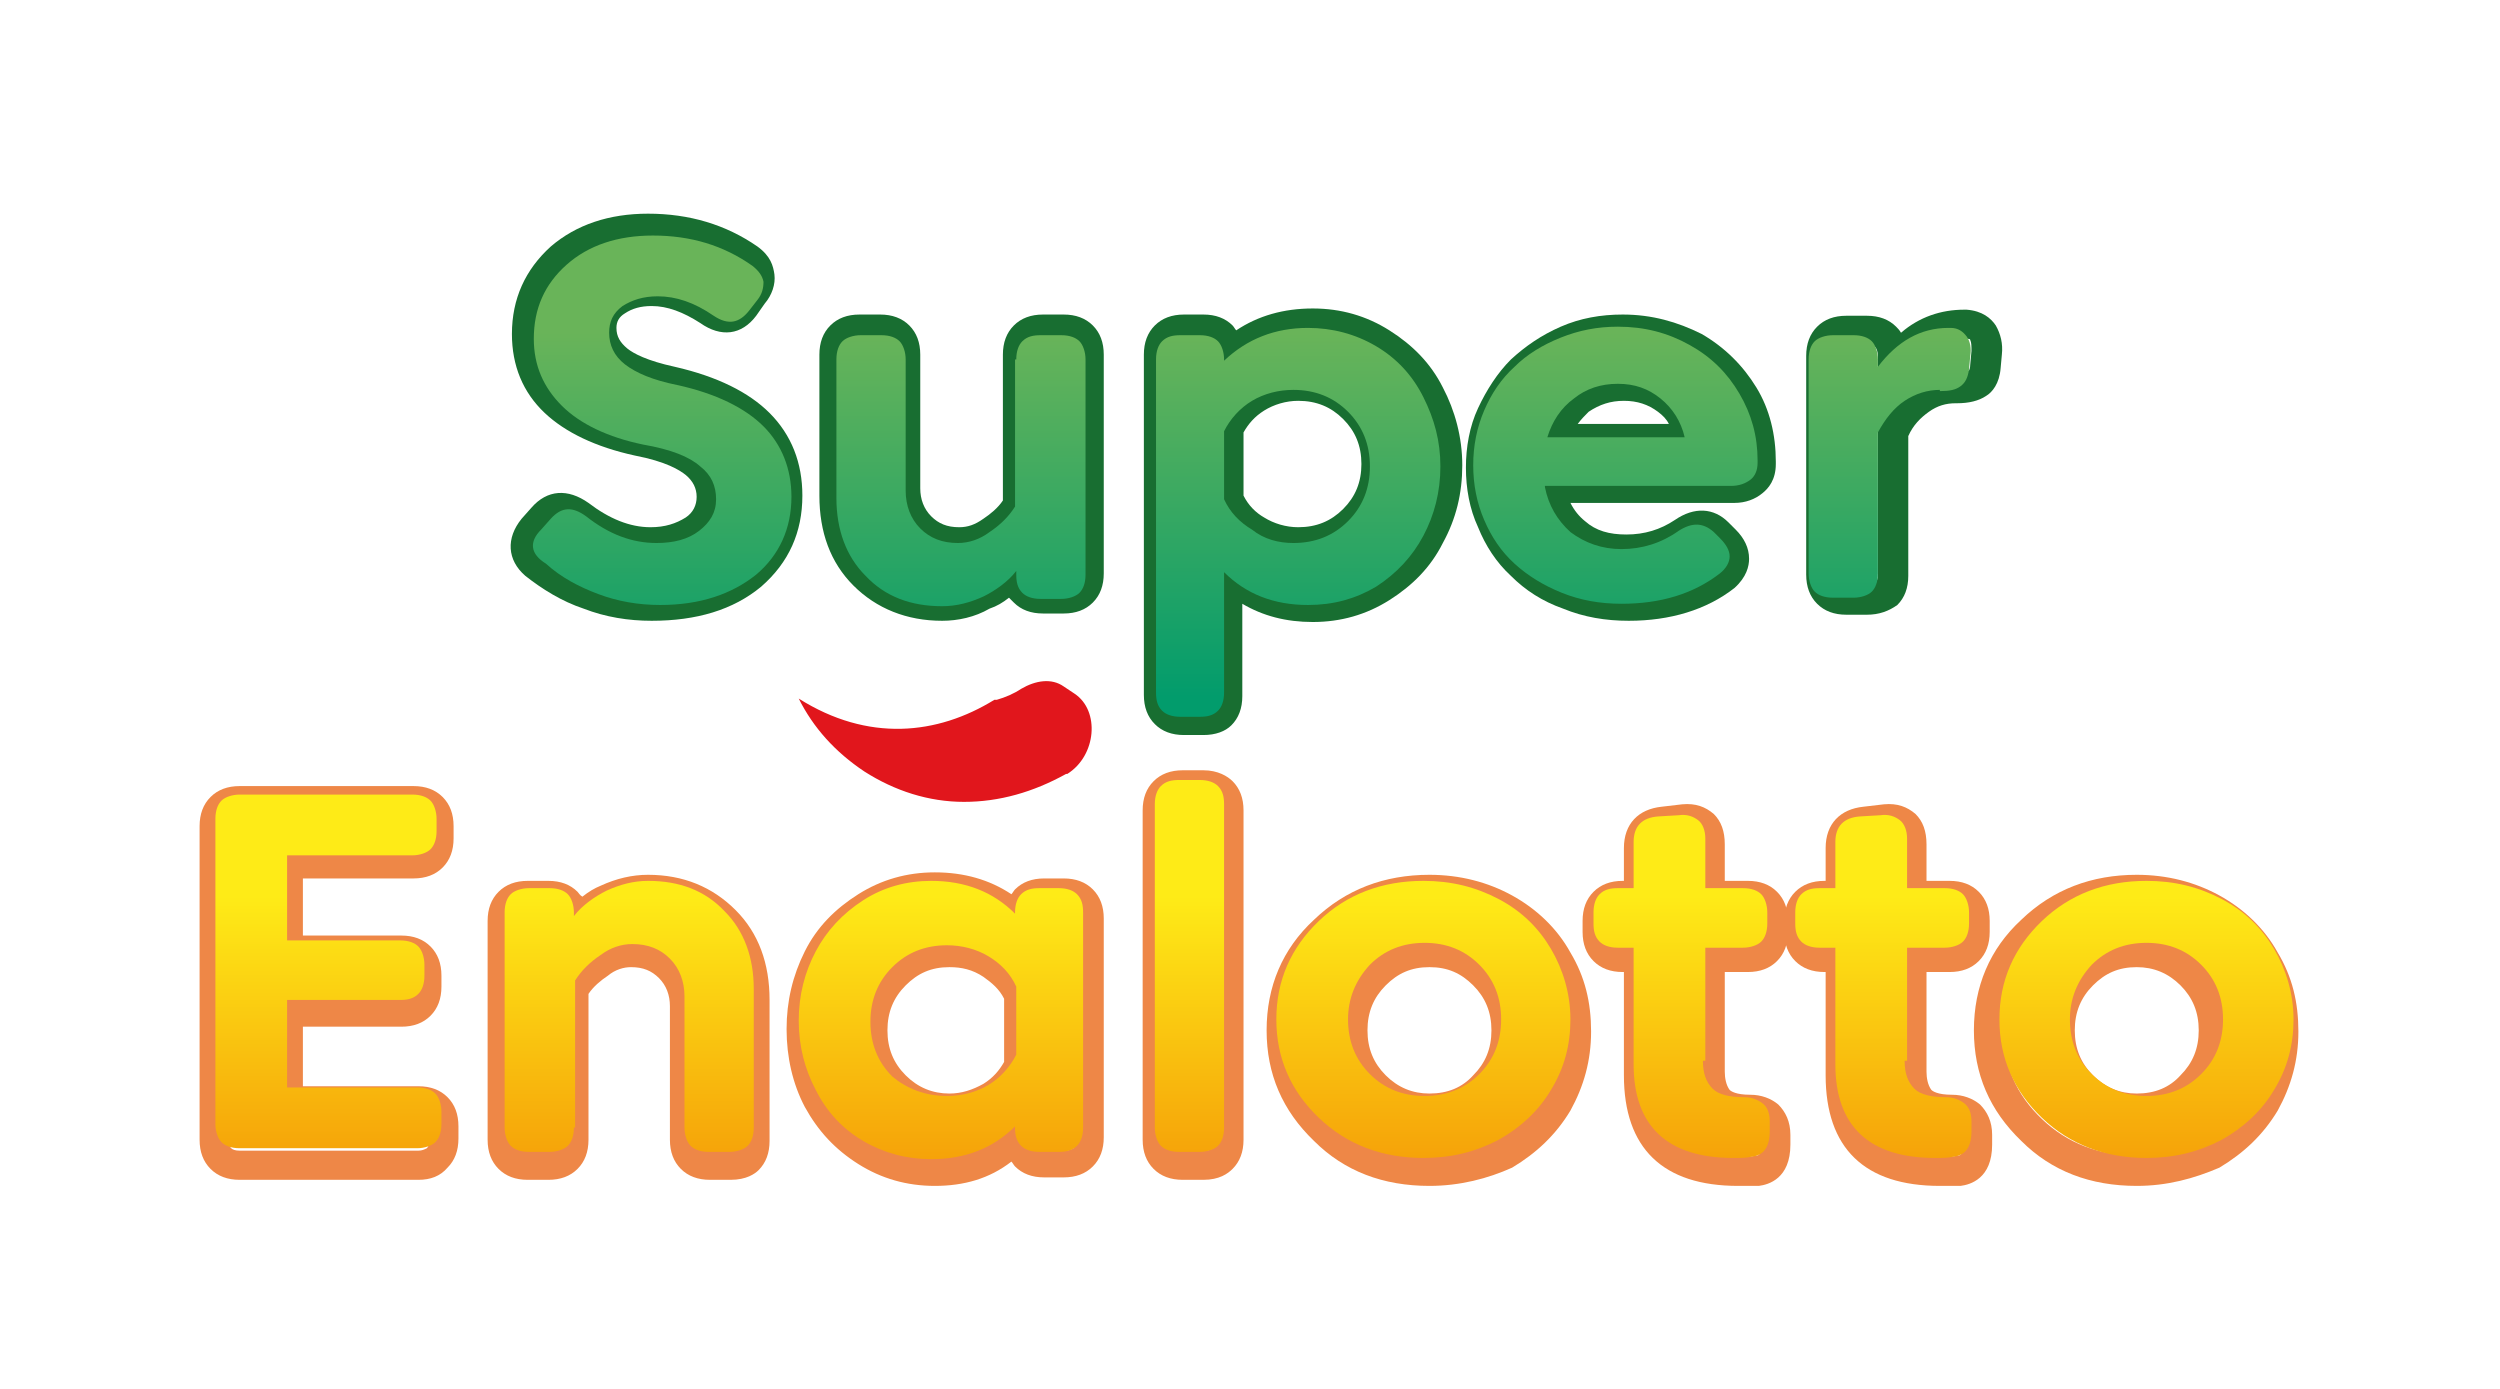 <?xml version="1.0" encoding="UTF-8"?>
<svg width="234px" height="130px" viewBox="0 0 234 130" version="1.1" xmlns="http://www.w3.org/2000/svg" xmlns:xlink="http://www.w3.org/1999/xlink">
    <title>super_enalotto</title>
    <defs>
        <linearGradient x1="49.388%" y1="124.999%" x2="49.388%" y2="26.224%" id="linearGradient-1">
            <stop stop-color="#029C6C" offset="0%"></stop>
            <stop stop-color="#69B459" offset="100%"></stop>
        </linearGradient>
        <linearGradient x1="50.196%" y1="133.631%" x2="50.196%" y2="-1.022%" id="linearGradient-2">
            <stop stop-color="#029C6C" offset="0%"></stop>
            <stop stop-color="#69B459" offset="100%"></stop>
        </linearGradient>
        <linearGradient x1="49.844%" y1="94.999%" x2="49.844%" y2="1.163%" id="linearGradient-3">
            <stop stop-color="#029C6C" offset="0%"></stop>
            <stop stop-color="#69B459" offset="100%"></stop>
        </linearGradient>
        <linearGradient x1="49.996%" y1="133.771%" x2="49.996%" y2="2.071%" id="linearGradient-4">
            <stop stop-color="#029C6C" offset="0%"></stop>
            <stop stop-color="#69B459" offset="100%"></stop>
        </linearGradient>
        <linearGradient x1="49.805%" y1="136.936%" x2="49.805%" y2="1.677%" id="linearGradient-5">
            <stop stop-color="#029C6C" offset="0%"></stop>
            <stop stop-color="#69B459" offset="100%"></stop>
        </linearGradient>
        <linearGradient x1="50.21%" y1="108.793%" x2="50.21%" y2="28.874%" id="linearGradient-6">
            <stop stop-color="#F59D08" offset="0%"></stop>
            <stop stop-color="#FEEB17" offset="100%"></stop>
        </linearGradient>
        <linearGradient x1="49.713%" y1="110.129%" x2="49.713%" y2="5.84%" id="linearGradient-7">
            <stop stop-color="#F59D08" offset="0%"></stop>
            <stop stop-color="#FEEB17" offset="100%"></stop>
        </linearGradient>
        <linearGradient x1="50.479%" y1="107.243%" x2="50.479%" y2="5.687%" id="linearGradient-8">
            <stop stop-color="#F59D08" offset="0%"></stop>
            <stop stop-color="#FEEB17" offset="100%"></stop>
        </linearGradient>
        <linearGradient x1="50.309%" y1="107.381%" x2="50.309%" y2="31.38%" id="linearGradient-9">
            <stop stop-color="#F59D08" offset="0%"></stop>
            <stop stop-color="#FEEB17" offset="100%"></stop>
        </linearGradient>
        <linearGradient x1="50.257%" y1="107.714%" x2="50.257%" y2="5.712%" id="linearGradient-10">
            <stop stop-color="#F59D08" offset="0%"></stop>
            <stop stop-color="#FEEB17" offset="100%"></stop>
        </linearGradient>
        <linearGradient x1="48.91%" y1="106.231%" x2="48.91%" y2="23.837%" id="linearGradient-11">
            <stop stop-color="#F59D08" offset="0%"></stop>
            <stop stop-color="#FEEB17" offset="100%"></stop>
        </linearGradient>
        <linearGradient x1="48.692%" y1="106.231%" x2="48.692%" y2="23.837%" id="linearGradient-12">
            <stop stop-color="#F59D08" offset="0%"></stop>
            <stop stop-color="#FEEB17" offset="100%"></stop>
        </linearGradient>
        <linearGradient x1="50.06%" y1="107.714%" x2="50.06%" y2="5.712%" id="linearGradient-13">
            <stop stop-color="#F59D08" offset="0%"></stop>
            <stop stop-color="#FEEB17" offset="100%"></stop>
        </linearGradient>
    </defs>
    <g id="Bg" stroke="none" stroke-width="1" fill="none" fill-rule="evenodd">
        <g id="Logos" transform="translate(-1280, -56)">
            <g id="super_enalotto" transform="translate(1280, 56)">
                <rect id="Rectangle" x="0" y="0" width="234" height="130" rx="2"></rect>
                <g id="Group" transform="translate(18, 20)" fill-rule="nonzero">
                    <g transform="translate(29.575, 0)" fill="#186E31" id="Shape">
                        <path d="M13.422,38.106 C11.261,38.106 9.1,37.765 7.053,36.969 C5.005,36.286 3.185,35.149 1.593,33.898 C-0.114,32.419 -0.228,30.371 1.251,28.551 L1.251,28.551 L2.161,27.527 C3.64,25.821 5.574,25.707 7.508,27.073 C9.441,28.551 11.375,29.348 13.309,29.348 C14.674,29.348 15.697,29.006 16.608,28.438 C17.29,27.983 17.631,27.3 17.631,26.504 C17.631,25.707 17.29,25.025 16.608,24.456 C16.039,24.001 14.787,23.205 11.83,22.636 C8.19,21.84 5.346,20.475 3.413,18.655 C1.365,16.721 0.341,14.219 0.341,11.261 C0.341,7.963 1.593,5.232 3.981,3.071 C6.37,1.024 9.441,-1.29318778e-13 13.081,-1.29318778e-13 C16.949,-1.29318778e-13 20.361,1.024 23.319,3.071 C24.57,3.981 24.797,4.891 24.911,5.688 C25.025,6.598 24.684,7.621 24.001,8.418 L23.205,9.555 C21.84,11.375 19.906,11.602 17.973,10.238 C16.38,9.214 14.901,8.645 13.422,8.645 C12.399,8.645 11.602,8.873 10.92,9.328 C10.351,9.669 10.124,10.124 10.124,10.693 C10.124,11.489 10.465,12.057 11.148,12.626 C11.716,13.081 12.967,13.764 15.584,14.332 C19.565,15.242 22.523,16.721 24.456,18.655 C26.504,20.703 27.527,23.319 27.527,26.39 C27.527,29.802 26.276,32.646 23.66,34.921 C21.044,37.083 17.631,38.106 13.422,38.106 Z M3.413,30.371 C2.73,31.168 2.958,31.395 3.413,31.736 C4.664,32.874 6.256,33.67 7.963,34.352 C9.669,34.921 11.489,35.263 13.422,35.263 C16.949,35.263 19.679,34.466 21.613,32.76 C23.546,31.168 24.456,29.006 24.456,26.39 C24.456,24.001 23.774,22.181 22.295,20.589 C20.703,18.996 18.2,17.859 14.787,17.062 C12.171,16.494 10.351,15.697 9.214,14.787 C7.849,13.764 7.166,12.285 7.166,10.693 C7.166,9.214 7.849,7.963 9.1,7.053 C10.238,6.256 11.602,5.801 13.309,5.801 C15.356,5.801 17.404,6.484 19.451,7.849 C20.247,8.418 20.475,8.19 20.93,7.735 L21.84,6.598 C22.067,6.256 22.181,6.029 22.181,5.801 C22.181,5.688 22.067,5.46 21.726,5.232 C19.337,3.526 16.38,2.616 13.081,2.616 C10.124,2.616 7.735,3.413 5.801,5.005 C3.981,6.598 3.071,8.531 3.071,11.034 C3.071,13.195 3.754,15.015 5.346,16.494 C6.939,17.973 9.328,19.11 12.399,19.793 C15.242,20.361 17.176,21.157 18.427,22.181 C19.793,23.319 20.475,24.797 20.475,26.39 C20.475,28.096 19.679,29.575 18.314,30.599 C17.062,31.509 15.356,31.964 13.422,31.964 C10.92,31.964 8.304,30.94 5.915,29.12 C5.119,28.551 4.891,28.665 4.436,29.12 L3.413,30.371 Z"></path>
                        <path d="M40.609,38.106 C37.31,38.106 34.466,36.969 32.305,34.807 C30.144,32.646 29.12,29.802 29.12,26.39 L29.12,13.195 C29.12,12.057 29.461,11.148 30.144,10.465 C30.826,9.783 31.736,9.441 32.874,9.441 L34.807,9.441 C35.945,9.441 36.855,9.783 37.538,10.465 C38.22,11.148 38.561,12.057 38.561,13.195 L38.561,25.707 C38.561,26.731 38.903,27.641 39.585,28.324 C40.267,29.006 41.064,29.348 42.201,29.348 C42.998,29.348 43.68,29.12 44.476,28.551 C45.159,28.096 45.841,27.527 46.296,26.845 L46.296,13.195 C46.296,12.057 46.638,11.148 47.32,10.465 C48.002,9.783 48.913,9.441 50.05,9.441 L51.984,9.441 C53.121,9.441 54.031,9.783 54.714,10.465 C55.396,11.148 55.737,12.057 55.737,13.195 L55.737,33.67 C55.737,34.807 55.396,35.718 54.714,36.4 C54.031,37.083 53.121,37.424 51.984,37.424 L50.05,37.424 C48.913,37.424 48.002,37.083 47.32,36.4 C47.206,36.286 46.979,36.059 46.865,35.945 C46.296,36.4 45.727,36.741 45.045,36.969 C43.68,37.765 42.087,38.106 40.609,38.106 Z M32.874,12.285 C32.532,12.285 32.191,12.399 32.078,12.512 C31.964,12.626 31.85,12.967 31.85,13.309 L31.85,26.504 C31.85,29.234 32.646,31.281 34.239,32.987 C35.831,34.58 37.879,35.376 40.495,35.376 C41.633,35.376 42.77,35.149 43.794,34.58 C44.818,34.011 45.727,33.329 46.524,32.532 L49.026,29.575 L49.026,33.784 C49.026,34.125 49.14,34.466 49.254,34.58 C49.367,34.694 49.709,34.807 50.05,34.807 L51.984,34.807 C52.325,34.807 52.666,34.694 52.78,34.58 C52.894,34.466 53.008,34.125 53.008,33.784 L53.008,13.309 C53.008,12.967 52.894,12.626 52.78,12.512 C52.666,12.399 52.325,12.285 51.984,12.285 L50.05,12.285 C49.709,12.285 49.367,12.399 49.254,12.512 C49.14,12.626 49.026,12.967 49.026,13.309 L49.026,27.755 L48.799,28.096 C48.116,29.234 47.206,30.144 45.955,30.94 C44.704,31.736 43.453,32.191 42.087,32.191 C40.154,32.191 38.675,31.509 37.424,30.371 C36.286,29.12 35.718,27.641 35.718,25.821 L35.718,13.309 C35.718,12.967 35.604,12.626 35.49,12.512 C35.376,12.399 35.035,12.285 34.694,12.285 L32.874,12.285 L32.874,12.285 Z"></path>
                        <path d="M65.065,48.799 L63.245,48.799 C62.108,48.799 61.197,48.458 60.515,47.775 C59.833,47.093 59.491,46.182 59.491,45.045 L59.491,13.195 C59.491,12.057 59.833,11.148 60.515,10.465 C61.197,9.783 62.108,9.441 63.245,9.441 L65.065,9.441 C66.203,9.441 67.112,9.783 67.795,10.465 C67.909,10.579 68.022,10.806 68.136,10.92 C70.184,9.555 72.573,8.873 75.302,8.873 C77.919,8.873 80.308,9.555 82.469,10.92 C84.63,12.285 86.336,13.991 87.474,16.266 C88.611,18.427 89.294,20.93 89.294,23.546 C89.294,26.163 88.725,28.551 87.474,30.826 C86.336,33.101 84.63,34.807 82.469,36.172 C80.308,37.538 77.919,38.22 75.302,38.22 C72.8,38.22 70.639,37.651 68.705,36.514 L68.705,45.159 C68.705,46.296 68.364,47.206 67.681,47.889 C67.112,48.458 66.203,48.799 65.065,48.799 Z M63.131,12.285 C62.79,12.285 62.449,12.399 62.335,12.512 C62.221,12.626 62.108,12.967 62.108,13.309 L62.108,45.159 C62.108,45.5 62.221,45.841 62.335,45.955 C62.449,46.069 62.79,46.182 63.131,46.182 L64.951,46.182 C65.179,46.182 65.52,46.182 65.748,45.955 C65.861,45.841 65.975,45.5 65.975,45.159 L65.975,30.371 L68.364,32.646 C70.184,34.466 72.573,35.376 75.416,35.376 C77.578,35.376 79.397,34.807 81.104,33.784 C82.81,32.76 84.175,31.281 85.085,29.461 C85.995,27.641 86.564,25.707 86.564,23.546 C86.564,21.385 86.109,19.451 85.085,17.631 C84.175,15.811 82.81,14.446 81.104,13.309 C79.397,12.285 77.464,11.716 75.416,11.716 C72.573,11.716 70.297,12.626 68.364,14.446 L65.975,16.721 L65.975,13.195 C65.975,12.854 65.861,12.512 65.748,12.399 C65.52,12.171 65.179,12.171 64.951,12.171 L63.131,12.171 L63.131,12.285 Z M73.938,32.191 C72.231,32.191 70.639,31.736 69.274,30.826 C67.909,29.916 66.771,28.779 66.089,27.3 L65.975,26.959 L65.975,19.793 L66.089,19.451 C66.771,17.973 67.795,16.835 69.274,15.925 C70.639,15.015 72.231,14.674 73.938,14.674 C76.326,14.674 78.487,15.47 80.08,17.176 C81.786,18.883 82.582,20.93 82.582,23.319 C82.582,25.707 81.786,27.869 80.08,29.461 C78.487,31.395 76.44,32.191 73.938,32.191 Z M68.819,26.39 C69.274,27.3 69.956,27.983 70.752,28.438 C71.662,29.006 72.8,29.348 73.938,29.348 C75.644,29.348 77.009,28.779 78.146,27.641 C79.284,26.504 79.853,25.139 79.853,23.433 C79.853,21.726 79.284,20.361 78.146,19.224 C77.009,18.086 75.644,17.517 73.938,17.517 C72.8,17.517 71.662,17.859 70.752,18.427 C69.843,18.996 69.274,19.679 68.819,20.475 L68.819,26.39 Z"></path>
                        <path d="M104.877,38.106 C102.716,38.106 100.669,37.765 98.735,36.969 C96.801,36.286 95.209,35.263 93.844,33.898 C92.479,32.646 91.455,31.054 90.772,29.348 C89.976,27.641 89.635,25.707 89.635,23.774 C89.635,21.84 89.976,19.906 90.772,18.2 C91.569,16.494 92.593,14.901 93.844,13.65 C95.209,12.399 96.688,11.375 98.507,10.579 C100.328,9.783 102.261,9.441 104.309,9.441 C107.039,9.441 109.427,10.124 111.703,11.261 C113.864,12.512 115.57,14.219 116.821,16.266 C118.073,18.314 118.641,20.703 118.641,23.205 L118.641,23.433 C118.641,24.911 117.959,25.707 117.39,26.163 C116.707,26.731 115.797,27.073 114.774,27.073 L99.418,27.073 C99.759,27.755 100.214,28.324 100.782,28.779 C101.806,29.689 103.058,30.03 104.65,30.03 C106.356,30.03 107.835,29.575 109.2,28.665 C111.02,27.414 112.84,27.527 114.205,28.892 L114.888,29.575 C115.684,30.371 116.139,31.281 116.139,32.305 C116.139,32.987 115.911,34.011 114.774,35.035 C112.157,37.083 108.745,38.106 104.877,38.106 Z M104.536,12.285 C102.83,12.285 101.237,12.626 99.759,13.195 C98.28,13.764 97.029,14.674 95.891,15.697 C94.868,16.721 93.957,17.973 93.389,19.337 C92.82,20.703 92.479,22.295 92.479,23.887 C92.479,25.48 92.82,26.959 93.389,28.438 C93.957,29.802 94.868,31.054 95.891,32.078 C96.915,33.101 98.28,33.898 99.759,34.466 C101.351,35.035 103.058,35.376 104.877,35.376 C108.062,35.376 110.906,34.466 113.181,32.76 C113.409,32.646 113.522,32.419 113.522,32.305 C113.522,32.078 113.409,31.85 113.067,31.622 L112.385,30.94 C112.044,30.599 111.703,30.485 110.906,30.94 C109.086,32.191 107.039,32.874 104.764,32.874 C102.603,32.874 100.669,32.191 99.19,30.94 C97.597,29.689 96.688,27.983 96.346,25.935 L96.119,24.343 L115.001,24.343 C115.343,24.343 115.684,24.229 115.911,24.115 C115.911,24.115 116.139,24.001 116.139,23.546 L116.139,23.319 C116.139,21.271 115.684,19.451 114.66,17.745 C113.75,16.039 112.271,14.674 110.565,13.764 C108.745,12.74 106.698,12.285 104.536,12.285 Z M112.499,22.523 L96.005,22.523 L96.574,20.703 C97.142,18.883 98.052,17.404 99.531,16.38 C101.01,15.242 102.603,14.787 104.422,14.787 C106.356,14.787 107.949,15.356 109.314,16.494 C110.679,17.631 111.589,19.11 112.044,20.816 L112.499,22.523 Z M100.1,19.679 L108.631,19.679 C108.404,19.224 108.062,18.883 107.608,18.541 C106.698,17.859 105.674,17.517 104.422,17.517 C103.171,17.517 102.147,17.859 101.124,18.541 C100.782,18.883 100.441,19.224 100.1,19.679 Z"></path>
                        <path d="M127.172,37.538 L125.239,37.538 C124.101,37.538 123.191,37.196 122.509,36.514 C121.826,35.831 121.485,34.921 121.485,33.784 L121.485,13.309 C121.485,12.171 121.826,11.261 122.509,10.579 C123.191,9.896 124.101,9.555 125.239,9.555 L127.172,9.555 C128.31,9.555 129.22,9.896 129.903,10.579 C130.016,10.693 130.244,10.92 130.357,11.148 C132.064,9.669 134.111,8.986 136.273,8.986 L136.5,8.986 C137.979,9.1 138.775,9.783 139.23,10.465 C139.685,11.261 139.912,12.171 139.799,13.195 L139.685,14.446 C139.571,15.925 138.889,16.721 138.32,17.062 C137.637,17.517 136.727,17.745 135.59,17.745 L135.476,17.745 C134.566,17.745 133.77,17.973 132.974,18.541 C132.178,19.11 131.495,19.793 131.04,20.816 L131.04,33.898 C131.04,35.035 130.699,35.945 130.016,36.627 C129.22,37.196 128.31,37.538 127.172,37.538 Z M125.239,12.285 C124.897,12.285 124.556,12.399 124.442,12.512 C124.329,12.626 124.215,12.967 124.215,13.309 L124.215,33.784 C124.215,34.125 124.329,34.466 124.442,34.58 C124.556,34.694 124.897,34.807 125.239,34.807 L127.172,34.807 C127.4,34.807 127.741,34.807 127.969,34.58 C128.083,34.466 128.196,34.125 128.196,33.784 L128.196,20.02 L128.31,19.679 C129.106,18.2 130.13,17.062 131.268,16.152 C132.519,15.242 133.884,14.787 135.363,14.787 L135.59,14.787 C136.273,14.787 136.614,14.674 136.727,14.674 C136.727,14.674 136.841,14.446 136.841,14.105 L136.955,12.854 C136.955,12.399 136.955,12.057 136.841,11.83 C136.841,11.716 136.727,11.716 136.5,11.716 L136.273,11.716 C134.111,11.716 132.178,12.74 130.699,14.787 L128.196,18.2 L128.196,13.309 C128.196,12.967 128.083,12.626 127.969,12.512 C127.741,12.285 127.4,12.285 127.172,12.285 L125.239,12.285 Z"></path>
                    </g>
                    <g transform="translate(0, 51.188)" fill="#EE8747" id="Shape">
                        <path d="M21.157,39.244 L4.436,39.244 C3.299,39.244 2.389,38.903 1.706,38.22 C1.024,37.538 0.682,36.627 0.682,35.49 L0.682,6.143 C0.682,5.005 1.024,4.095 1.706,3.413 C2.389,2.73 3.299,2.389 4.436,2.389 L20.703,2.389 C21.84,2.389 22.75,2.73 23.433,3.413 C24.115,4.095 24.456,5.005 24.456,6.143 L24.456,7.28 C24.456,8.418 24.115,9.328 23.433,10.01 C22.75,10.693 21.84,11.034 20.703,11.034 L10.351,11.034 L10.351,16.38 L19.565,16.38 C20.703,16.38 21.613,16.721 22.295,17.404 C22.977,18.086 23.319,18.996 23.319,20.134 L23.319,21.157 C23.319,22.295 22.977,23.205 22.295,23.887 C21.613,24.57 20.703,24.911 19.565,24.911 L10.351,24.911 L10.351,30.485 L21.157,30.485 C22.295,30.485 23.205,30.826 23.887,31.509 C24.57,32.191 24.911,33.101 24.911,34.239 L24.911,35.376 C24.911,36.514 24.57,37.424 23.887,38.106 C23.205,38.903 22.295,39.244 21.157,39.244 Z M4.436,5.119 C4.095,5.119 3.868,5.232 3.64,5.346 C3.413,5.574 3.413,5.915 3.413,6.143 L3.413,35.49 C3.413,35.718 3.413,36.059 3.64,36.286 C3.754,36.4 3.981,36.514 4.436,36.514 L21.157,36.514 C21.499,36.514 21.726,36.4 21.954,36.286 C22.181,36.059 22.181,35.718 22.181,35.49 L22.181,34.352 C22.181,34.125 22.181,33.784 21.954,33.556 C21.84,33.443 21.613,33.329 21.157,33.329 L7.508,33.329 L7.508,22.181 L19.565,22.181 C19.906,22.181 20.134,22.067 20.361,21.954 C20.475,21.84 20.589,21.499 20.589,21.157 L20.589,20.134 C20.589,19.906 20.589,19.565 20.361,19.337 C20.247,19.224 20.02,19.11 19.565,19.11 L7.508,19.11 L7.508,8.19 L20.703,8.19 C21.044,8.19 21.271,8.076 21.499,7.963 C21.726,7.735 21.726,7.394 21.726,7.166 L21.726,6.029 C21.726,5.801 21.726,5.46 21.499,5.232 C21.385,5.119 21.157,5.005 20.703,5.005 L4.436,5.005 L4.436,5.119 Z"></path>
                        <path d="M50.391,39.244 L48.458,39.244 C47.32,39.244 46.41,38.903 45.727,38.22 C45.045,37.538 44.704,36.627 44.704,35.49 L44.704,22.977 C44.704,21.954 44.362,21.044 43.68,20.361 C42.998,19.679 42.201,19.337 41.064,19.337 C40.381,19.337 39.585,19.565 38.903,20.134 C38.22,20.589 37.538,21.157 37.083,21.84 L37.083,35.49 C37.083,36.627 36.741,37.538 36.059,38.22 C35.376,38.903 34.466,39.244 33.329,39.244 L31.395,39.244 C30.258,39.244 29.348,38.903 28.665,38.22 C27.983,37.538 27.641,36.627 27.641,35.49 L27.641,15.015 C27.641,13.877 27.983,12.967 28.665,12.285 C29.348,11.602 30.258,11.261 31.395,11.261 L33.329,11.261 C34.466,11.261 35.376,11.602 36.059,12.285 C36.172,12.399 36.286,12.626 36.514,12.74 C37.083,12.285 37.651,11.944 38.22,11.716 C39.699,11.034 41.178,10.693 42.656,10.693 C45.955,10.693 48.685,11.83 50.846,13.991 C53.008,16.152 54.031,18.996 54.031,22.409 L54.031,35.604 C54.031,36.741 53.69,37.651 53.008,38.334 C52.666,38.675 51.87,39.244 50.391,39.244 Z M41.178,16.494 C43.111,16.494 44.59,17.176 45.841,18.314 C46.979,19.565 47.547,21.044 47.547,22.864 L47.547,35.376 C47.547,35.604 47.547,35.945 47.775,36.172 C47.889,36.286 48.116,36.4 48.571,36.4 L50.505,36.4 C50.846,36.4 51.074,36.286 51.301,36.172 C51.529,35.945 51.529,35.604 51.529,35.376 L51.529,22.181 C51.529,19.451 50.733,17.404 49.14,15.697 C47.547,14.105 45.5,13.309 42.998,13.309 C41.86,13.309 40.836,13.536 39.699,14.105 C38.675,14.674 37.765,15.356 36.969,16.152 L34.466,19.11 L34.466,14.787 C34.466,14.56 34.466,14.219 34.239,13.991 C34.125,13.877 33.898,13.764 33.443,13.764 L31.509,13.764 C31.168,13.764 30.94,13.877 30.712,13.991 C30.485,14.219 30.485,14.56 30.485,14.787 L30.485,35.263 C30.485,35.49 30.485,35.831 30.712,36.059 C30.826,36.172 31.054,36.286 31.509,36.286 L33.443,36.286 C33.784,36.286 34.011,36.172 34.239,36.059 C34.466,35.831 34.466,35.49 34.466,35.263 L34.466,20.816 L34.694,20.475 C35.376,19.337 36.286,18.427 37.424,17.631 C38.675,16.949 39.926,16.494 41.178,16.494 Z"></path>
                        <path d="M69.501,39.812 C66.885,39.812 64.496,39.13 62.335,37.765 C60.174,36.4 58.581,34.694 57.33,32.419 C56.193,30.258 55.624,27.755 55.624,25.139 C55.624,22.523 56.193,20.134 57.33,17.859 C58.468,15.584 60.174,13.877 62.335,12.512 C64.496,11.148 66.885,10.465 69.501,10.465 C72.231,10.465 74.62,11.148 76.668,12.512 C76.781,12.399 76.895,12.171 77.009,12.057 C77.691,11.375 78.601,11.034 79.739,11.034 L81.559,11.034 C82.696,11.034 83.606,11.375 84.289,12.057 C84.971,12.74 85.312,13.65 85.312,14.787 L85.312,35.263 C85.312,36.4 84.971,37.31 84.289,37.992 C83.606,38.675 82.696,39.016 81.559,39.016 L79.739,39.016 C78.601,39.016 77.691,38.675 77.009,37.992 C76.895,37.879 76.781,37.651 76.668,37.538 C74.62,39.13 72.231,39.812 69.501,39.812 Z M69.501,13.422 C67.454,13.422 65.52,13.991 63.814,15.015 C62.108,16.039 60.742,17.517 59.833,19.337 C58.922,21.157 58.354,23.091 58.354,25.253 C58.354,27.414 58.809,29.461 59.833,31.168 C60.742,32.987 62.108,34.352 63.814,35.49 C65.52,36.514 67.34,37.083 69.501,37.083 C72.345,37.083 74.506,36.172 76.44,34.352 L78.829,31.964 L78.829,35.49 C78.829,35.718 78.829,36.059 79.056,36.286 C79.17,36.4 79.397,36.514 79.853,36.514 L81.672,36.514 C82.014,36.514 82.241,36.4 82.469,36.286 C82.696,36.059 82.696,35.718 82.696,35.49 L82.696,15.015 C82.696,14.787 82.696,14.446 82.469,14.219 C82.355,14.105 82.127,13.991 81.672,13.991 L79.853,13.991 C79.511,13.991 79.284,14.105 79.056,14.219 C78.942,14.332 78.829,14.674 78.829,15.015 L78.829,18.541 L76.44,16.152 C74.506,14.219 72.345,13.422 69.501,13.422 Z M70.866,33.898 C68.478,33.898 66.43,33.101 64.724,31.395 C63.131,29.689 62.221,27.641 62.221,25.253 C62.221,22.864 63.017,20.703 64.724,19.11 C66.316,17.404 68.478,16.608 70.866,16.608 C72.573,16.608 74.165,17.062 75.53,17.973 C76.895,18.883 77.919,20.02 78.715,21.499 L78.829,21.726 L78.829,28.892 L78.715,29.12 C78.032,30.599 77.009,31.736 75.53,32.646 C74.165,33.443 72.573,33.898 70.866,33.898 Z M70.866,19.337 C69.16,19.337 67.909,19.906 66.771,21.044 C65.634,22.181 65.065,23.546 65.065,25.253 C65.065,26.959 65.634,28.324 66.771,29.461 C67.909,30.599 69.274,31.168 70.866,31.168 C72.004,31.168 73.028,30.826 74.051,30.258 C74.961,29.689 75.53,29.006 75.985,28.21 L75.985,22.295 C75.53,21.385 74.847,20.816 74.051,20.247 C73.028,19.565 72.004,19.337 70.866,19.337 Z"></path>
                        <path d="M94.64,39.244 L92.706,39.244 C91.569,39.244 90.659,38.903 89.976,38.22 C89.294,37.538 88.953,36.627 88.953,35.49 L88.953,4.664 C88.953,3.526 89.294,2.616 89.976,1.934 C90.659,1.251 91.569,0.91 92.706,0.91 L94.64,0.91 C96.005,0.91 96.915,1.479 97.37,1.934 C98.052,2.616 98.394,3.526 98.394,4.664 L98.394,35.49 C98.394,36.627 98.052,37.538 97.37,38.22 C96.915,38.675 96.119,39.244 94.64,39.244 Z M92.82,3.64 C92.479,3.64 92.251,3.754 92.024,3.868 C91.91,3.981 91.796,4.322 91.796,4.664 L91.796,35.49 C91.796,35.718 91.796,36.059 92.024,36.286 C92.138,36.4 92.365,36.514 92.82,36.514 L94.754,36.514 C95.095,36.514 95.323,36.4 95.55,36.286 C95.778,36.059 95.778,35.718 95.778,35.49 L95.778,4.664 C95.778,4.322 95.664,3.981 95.55,3.868 C95.436,3.754 95.209,3.64 94.754,3.64 L92.82,3.64 Z"></path>
                        <path d="M115.797,39.812 C111.475,39.812 107.835,38.447 104.991,35.604 L104.991,35.604 C102.034,32.76 100.555,29.348 100.555,25.253 C100.555,21.157 102.034,17.631 104.991,14.901 C107.949,12.057 111.589,10.693 115.797,10.693 C118.641,10.693 121.257,11.375 123.532,12.626 C125.808,13.877 127.741,15.697 128.993,17.973 C130.357,20.247 130.926,22.636 130.926,25.366 C130.926,28.096 130.244,30.485 128.993,32.76 C127.627,35.035 125.808,36.741 123.532,38.106 C121.257,39.13 118.641,39.812 115.797,39.812 Z M106.925,33.556 C109.314,35.831 112.271,36.969 115.797,36.969 C118.186,36.969 120.347,36.4 122.168,35.376 C124.101,34.352 125.58,32.874 126.604,31.054 C127.627,29.234 128.196,27.3 128.196,25.139 C128.196,22.977 127.627,20.93 126.604,19.224 C125.58,17.404 124.101,16.039 122.168,14.901 C120.234,13.877 118.073,13.309 115.797,13.309 C112.157,13.309 109.314,14.446 106.925,16.721 C104.536,18.996 103.399,21.726 103.399,25.139 C103.399,28.551 104.536,31.281 106.925,33.556 L106.925,33.556 Z M115.797,33.898 C113.409,33.898 111.361,33.101 109.655,31.395 C108.062,29.689 107.153,27.641 107.153,25.253 C107.153,22.864 107.949,20.816 109.655,19.11 C111.248,17.404 113.409,16.608 115.797,16.608 C118.186,16.608 120.234,17.404 121.94,19.11 C123.646,20.816 124.442,22.864 124.442,25.253 C124.442,27.641 123.646,29.802 121.94,31.395 C120.234,32.987 118.186,33.898 115.797,33.898 Z M115.797,19.337 C114.091,19.337 112.84,19.906 111.703,21.044 C110.565,22.181 109.996,23.546 109.996,25.253 C109.996,26.959 110.565,28.324 111.703,29.461 C112.84,30.599 114.205,31.168 115.797,31.168 C117.504,31.168 118.869,30.599 119.892,29.461 C121.03,28.324 121.599,26.959 121.599,25.253 C121.599,23.546 121.03,22.181 119.892,21.044 C118.755,19.906 117.504,19.337 115.797,19.337 Z"></path>
                        <path d="M144.69,39.812 C137.637,39.812 133.998,36.286 133.998,29.461 L133.998,19.793 L133.884,19.793 C132.746,19.793 131.836,19.451 131.154,18.769 C130.471,18.086 130.13,17.176 130.13,16.039 L130.13,15.015 C130.13,13.877 130.471,12.967 131.154,12.285 C131.836,11.602 132.746,11.261 133.884,11.261 L133.998,11.261 L133.998,8.19 C133.998,5.915 135.363,4.55 137.524,4.322 L139.458,4.095 C140.709,3.981 141.619,4.322 142.415,5.005 C143.097,5.688 143.439,6.598 143.439,7.849 L143.439,11.261 L145.6,11.261 C146.738,11.261 147.648,11.602 148.33,12.285 C149.012,12.967 149.354,13.877 149.354,15.015 L149.354,16.039 C149.354,17.176 149.012,18.086 148.33,18.769 C147.648,19.451 146.738,19.793 145.6,19.793 L143.439,19.793 L143.439,29.12 C143.439,29.689 143.553,30.371 143.894,30.826 C144.007,30.94 144.463,31.281 145.827,31.281 C146.851,31.281 147.761,31.622 148.444,32.191 C149.126,32.874 149.581,33.784 149.581,35.035 L149.581,35.945 C149.581,39.13 147.534,39.699 146.624,39.812 C146.055,39.812 145.373,39.812 144.69,39.812 Z M133.884,13.991 C133.542,13.991 133.315,14.105 133.088,14.219 C132.86,14.446 132.86,14.787 132.86,15.015 L132.86,16.039 C132.86,16.266 132.86,16.608 133.088,16.835 C133.201,16.949 133.429,17.062 133.884,17.062 L136.841,17.062 L136.841,29.575 C136.841,34.807 139.344,37.083 144.804,37.083 C145.373,37.083 145.941,37.083 146.396,36.969 C146.624,36.969 146.851,36.855 146.851,35.945 L146.851,35.035 C146.851,34.694 146.738,34.352 146.624,34.352 C146.51,34.352 146.396,34.125 145.827,34.125 C144.121,34.125 142.756,33.67 141.96,32.874 C141.05,32.078 140.595,30.826 140.595,29.234 L140.595,17.176 L145.486,17.176 C145.827,17.176 146.055,17.062 146.282,16.949 C146.396,16.835 146.51,16.494 146.51,16.152 L146.51,15.129 C146.51,14.787 146.396,14.446 146.282,14.332 C146.169,14.219 145.941,14.105 145.486,14.105 L140.595,14.105 L140.595,7.849 C140.595,7.621 140.595,7.28 140.368,7.053 C140.254,6.939 139.799,6.939 139.571,6.939 L137.637,7.053 C136.841,7.166 136.614,7.394 136.614,8.19 L136.614,13.991 L133.884,13.991 L133.884,13.991 Z"></path>
                        <path d="M163.572,39.812 C156.52,39.812 152.88,36.286 152.88,29.461 L152.88,19.793 L152.766,19.793 C151.629,19.793 150.719,19.451 150.036,18.769 C149.354,18.086 149.012,17.176 149.012,16.039 L149.012,15.015 C149.012,13.877 149.354,12.967 150.036,12.285 C150.719,11.602 151.629,11.261 152.766,11.261 L152.88,11.261 L152.88,8.19 C152.88,5.915 154.245,4.55 156.406,4.322 L158.34,4.095 C159.591,3.981 160.501,4.322 161.298,5.005 C161.98,5.688 162.321,6.598 162.321,7.849 L162.321,11.261 L164.482,11.261 C165.62,11.261 166.53,11.602 167.213,12.285 C167.895,12.967 168.236,13.877 168.236,15.015 L168.236,16.039 C168.236,17.176 167.895,18.086 167.213,18.769 C166.53,19.451 165.62,19.793 164.482,19.793 L162.321,19.793 L162.321,29.12 C162.321,29.689 162.435,30.371 162.776,30.826 C162.89,30.94 163.345,31.281 164.71,31.281 C165.734,31.281 166.644,31.622 167.326,32.191 C168.009,32.874 168.464,33.784 168.464,35.035 L168.464,35.945 C168.464,39.13 166.416,39.699 165.506,39.812 C164.938,39.812 164.369,39.812 163.572,39.812 Z M152.766,13.991 C152.425,13.991 152.197,14.105 151.97,14.219 C151.856,14.446 151.743,14.787 151.743,15.015 L151.743,16.039 C151.743,16.266 151.743,16.608 151.97,16.835 C152.084,16.949 152.311,17.062 152.766,17.062 L155.724,17.062 L155.724,29.575 C155.724,34.807 158.226,37.083 163.686,37.083 C164.255,37.083 164.824,37.083 165.279,36.969 C165.506,36.969 165.734,36.855 165.734,35.945 L165.734,35.035 C165.734,34.694 165.62,34.352 165.506,34.352 C165.393,34.239 165.051,34.125 164.71,34.125 C163.004,34.125 161.639,33.67 160.843,32.874 C159.933,32.078 159.477,30.826 159.477,29.234 L159.477,17.176 L164.369,17.176 C164.71,17.176 164.938,17.062 165.165,16.949 C165.393,16.721 165.393,16.38 165.393,16.152 L165.393,15.129 C165.393,14.901 165.393,14.56 165.165,14.332 C165.051,14.219 164.824,14.105 164.369,14.105 L159.477,14.105 L159.477,7.849 C159.477,7.621 159.477,7.28 159.25,7.053 C159.136,6.939 158.681,6.939 158.454,6.939 L156.52,7.053 C155.724,7.166 155.496,7.394 155.496,8.19 L155.496,13.991 L152.766,13.991 L152.766,13.991 Z"></path>
                        <path d="M182,39.812 C177.678,39.812 174.037,38.447 171.194,35.604 L171.194,35.604 C168.236,32.76 166.757,29.348 166.757,25.253 C166.757,21.157 168.236,17.631 171.194,14.901 C174.151,12.057 177.791,10.693 182,10.693 C184.844,10.693 187.46,11.375 189.735,12.626 C192.01,13.877 193.944,15.697 195.195,17.973 C196.56,20.247 197.129,22.636 197.129,25.366 C197.129,28.096 196.446,30.485 195.195,32.76 C193.83,35.035 192.01,36.741 189.735,38.106 C187.346,39.13 184.844,39.812 182,39.812 Z M173.127,33.556 C175.516,35.831 178.474,36.969 182,36.969 C184.389,36.969 186.55,36.4 188.37,35.376 C190.304,34.352 191.782,32.874 192.806,31.054 C193.83,29.234 194.399,27.3 194.399,25.139 C194.399,22.977 193.83,20.93 192.806,19.224 C191.782,17.404 190.304,16.039 188.37,14.901 C186.436,13.877 184.275,13.309 182,13.309 C178.36,13.309 175.516,14.446 173.127,16.721 C170.739,18.996 169.601,21.726 169.601,25.139 C169.488,28.551 170.739,31.281 173.127,33.556 L173.127,33.556 Z M182,33.898 C179.611,33.898 177.564,33.101 175.857,31.395 C174.265,29.689 173.355,27.641 173.355,25.253 C173.355,22.864 174.151,20.816 175.857,19.11 C177.45,17.404 179.611,16.608 182,16.608 C184.389,16.608 186.436,17.404 188.143,19.11 C189.735,20.816 190.645,22.864 190.645,25.253 C190.645,27.641 189.849,29.802 188.143,31.395 C186.436,32.987 184.389,33.898 182,33.898 Z M182,19.337 C180.294,19.337 179.042,19.906 177.905,21.044 C176.768,22.181 176.199,23.546 176.199,25.253 C176.199,26.959 176.768,28.324 177.905,29.461 C179.042,30.599 180.407,31.168 182,31.168 C183.706,31.168 185.071,30.599 186.095,29.461 C187.232,28.324 187.801,26.959 187.801,25.253 C187.801,23.546 187.232,22.181 186.095,21.044 C184.958,19.906 183.593,19.337 182,19.337 Z"></path>
                    </g>
                    <g transform="translate(31.85, 1.137)">
                        <path d="M0.796,28.438 L1.706,27.414 C2.73,26.276 3.754,26.276 5.005,27.186 C7.166,28.892 9.328,29.689 11.602,29.689 C13.195,29.689 14.56,29.348 15.584,28.551 C16.608,27.755 17.176,26.845 17.176,25.594 C17.176,24.343 16.721,23.319 15.697,22.523 C14.674,21.613 12.967,20.93 10.351,20.475 C7.053,19.793 4.436,18.541 2.73,16.835 C1.024,15.129 0.114,13.081 0.114,10.579 C0.114,7.735 1.137,5.46 3.185,3.64 C5.232,1.82 7.963,0.91 11.261,0.91 C14.787,0.91 17.859,1.82 20.589,3.754 C21.157,4.209 21.499,4.664 21.613,5.232 C21.613,5.801 21.499,6.37 21.044,6.939 L20.247,7.963 C19.337,9.1 18.314,9.328 16.949,8.418 C15.129,7.166 13.422,6.598 11.716,6.598 C10.351,6.598 9.328,6.939 8.418,7.508 C7.508,8.19 7.166,8.986 7.166,10.01 C7.166,11.148 7.621,12.171 8.645,12.967 C9.669,13.764 11.261,14.446 13.536,14.901 C17.176,15.697 19.906,17.062 21.613,18.769 C23.319,20.475 24.229,22.75 24.229,25.366 C24.229,28.324 23.091,30.826 20.93,32.646 C18.655,34.466 15.697,35.49 11.944,35.49 C9.896,35.49 7.963,35.149 6.143,34.466 C4.322,33.784 2.616,32.874 1.251,31.622 C-0.228,30.712 -0.341,29.575 0.796,28.438 Z" id="Path" fill="url(#linearGradient-1)"></path>
                        <path d="M45.273,12.512 C45.273,11.716 45.5,11.148 45.841,10.806 C46.296,10.351 46.865,10.238 47.547,10.238 L49.481,10.238 C50.278,10.238 50.846,10.465 51.188,10.806 C51.529,11.148 51.756,11.83 51.756,12.512 L51.756,32.646 C51.756,33.443 51.529,34.011 51.188,34.352 C50.846,34.694 50.164,34.921 49.481,34.921 L47.547,34.921 C46.751,34.921 46.182,34.694 45.841,34.352 C45.386,33.898 45.273,33.329 45.273,32.646 L45.273,32.305 C44.476,33.329 43.339,34.125 42.201,34.694 C40.95,35.263 39.699,35.604 38.334,35.604 C35.376,35.604 32.987,34.694 31.168,32.76 C29.348,30.94 28.438,28.438 28.438,25.48 L28.438,12.512 C28.438,11.716 28.665,11.148 29.006,10.806 C29.348,10.465 30.03,10.238 30.712,10.238 L32.646,10.238 C33.443,10.238 34.011,10.465 34.352,10.806 C34.694,11.148 34.921,11.83 34.921,12.512 L34.921,24.797 C34.921,26.163 35.376,27.414 36.286,28.324 C37.196,29.234 38.334,29.689 39.812,29.689 C40.836,29.689 41.86,29.348 42.77,28.665 C43.794,27.983 44.59,27.186 45.159,26.276 L45.159,12.512 L45.273,12.512 Z" id="Path" fill="url(#linearGradient-2)"></path>
                        <path d="M72.573,9.555 C74.847,9.555 77.009,10.124 78.942,11.261 C80.876,12.399 82.355,13.991 83.379,16.039 C84.403,18.086 84.971,20.134 84.971,22.523 C84.971,24.911 84.403,27.073 83.379,29.006 C82.355,30.94 80.876,32.532 78.942,33.784 C77.009,34.921 74.961,35.49 72.573,35.49 C69.388,35.49 66.771,34.466 64.724,32.419 L64.724,43.68 C64.724,44.476 64.496,45.045 64.155,45.386 C63.7,45.841 63.131,45.955 62.449,45.955 L60.629,45.955 C59.833,45.955 59.264,45.727 58.922,45.386 C58.468,44.931 58.354,44.362 58.354,43.68 L58.354,12.512 C58.354,11.716 58.581,11.148 58.922,10.806 C59.377,10.351 59.946,10.238 60.629,10.238 L62.449,10.238 C63.245,10.238 63.814,10.465 64.155,10.806 C64.496,11.148 64.724,11.83 64.724,12.512 L64.724,12.626 C66.885,10.579 69.501,9.555 72.573,9.555 Z M71.207,29.689 C73.255,29.689 74.961,29.006 76.326,27.641 C77.691,26.276 78.374,24.57 78.374,22.523 C78.374,20.475 77.691,18.769 76.326,17.404 C74.961,16.039 73.255,15.356 71.207,15.356 C69.843,15.356 68.478,15.697 67.34,16.38 C66.203,17.062 65.293,18.086 64.724,19.224 L64.724,25.594 C65.293,26.845 66.203,27.755 67.34,28.438 C68.478,29.348 69.843,29.689 71.207,29.689 Z" id="Shape" fill="url(#linearGradient-3)"></path>
                        <path d="M94.754,24.456 C95.095,26.163 95.891,27.527 97.142,28.665 C98.507,29.689 100.1,30.258 101.92,30.258 C103.854,30.258 105.674,29.689 107.266,28.551 C108.517,27.755 109.541,27.755 110.565,28.665 L111.134,29.234 C111.703,29.802 112.044,30.371 112.044,30.94 C112.044,31.509 111.703,32.078 111.134,32.532 C108.631,34.466 105.56,35.376 101.92,35.376 C99.873,35.376 98.052,35.035 96.346,34.352 C94.64,33.67 93.161,32.76 91.91,31.622 C90.659,30.485 89.749,29.12 89.066,27.527 C88.384,25.935 88.043,24.229 88.043,22.409 C88.043,20.589 88.384,18.883 89.066,17.29 C89.749,15.697 90.659,14.332 91.91,13.195 C93.047,12.057 94.526,11.148 96.233,10.465 C97.939,9.783 99.645,9.441 101.579,9.441 C104.081,9.441 106.243,10.01 108.29,11.148 C110.338,12.285 111.816,13.764 112.954,15.697 C114.091,17.631 114.66,19.679 114.66,21.954 L114.66,22.181 C114.66,22.864 114.433,23.433 113.978,23.774 C113.522,24.115 112.954,24.343 112.157,24.343 L94.754,24.343 L94.754,24.456 Z M101.579,14.787 C99.986,14.787 98.621,15.242 97.484,16.152 C96.233,17.062 95.436,18.314 94.981,19.793 L107.835,19.793 C107.494,18.314 106.698,17.062 105.56,16.152 C104.422,15.242 103.171,14.787 101.579,14.787 Z" id="Shape" fill="url(#linearGradient-4)"></path>
                        <path d="M131.722,15.356 C130.585,15.356 129.447,15.697 128.424,16.38 C127.4,17.062 126.604,18.086 125.921,19.337 L125.921,32.532 C125.921,33.329 125.694,33.898 125.353,34.239 C125.011,34.58 124.329,34.807 123.646,34.807 L121.713,34.807 C120.916,34.807 120.347,34.58 120.006,34.239 C119.665,33.898 119.438,33.215 119.438,32.532 L119.438,12.512 C119.438,11.716 119.665,11.148 120.006,10.806 C120.347,10.465 121.03,10.238 121.713,10.238 L123.646,10.238 C124.442,10.238 125.011,10.465 125.353,10.806 C125.694,11.148 125.921,11.83 125.921,12.512 L125.921,13.195 C127.741,10.806 129.903,9.555 132.519,9.555 L132.746,9.555 C133.429,9.555 133.884,9.896 134.225,10.351 C134.566,10.806 134.68,11.489 134.566,12.171 L134.452,13.422 C134.339,14.219 134.111,14.674 133.656,15.015 C133.201,15.356 132.632,15.47 131.722,15.47 L131.722,15.47 L131.722,15.356 Z" id="Path" fill="url(#linearGradient-5)"></path>
                    </g>
                    <g transform="translate(1.137, 52.325)">
                        <path d="M1.024,4.322 C1.024,3.526 1.251,2.958 1.593,2.616 C1.934,2.275 2.616,2.047 3.299,2.047 L19.451,2.047 C20.247,2.047 20.816,2.275 21.157,2.616 C21.499,2.958 21.726,3.64 21.726,4.322 L21.726,5.46 C21.726,6.256 21.499,6.825 21.157,7.166 C20.816,7.508 20.134,7.735 19.451,7.735 L7.735,7.735 L7.735,15.697 L18.314,15.697 C19.11,15.697 19.679,15.925 20.02,16.266 C20.361,16.608 20.589,17.29 20.589,17.973 L20.589,18.996 C20.589,19.793 20.361,20.361 20.02,20.703 C19.565,21.157 18.996,21.271 18.314,21.271 L7.735,21.271 L7.735,29.461 L19.906,29.461 C20.703,29.461 21.271,29.689 21.613,30.03 C21.954,30.371 22.181,31.054 22.181,31.736 L22.181,32.874 C22.181,33.67 21.954,34.239 21.613,34.58 C21.271,34.921 20.589,35.149 19.906,35.149 L3.299,35.149 C2.502,35.149 1.934,34.921 1.593,34.58 C1.251,34.239 1.024,33.556 1.024,32.874 L1.024,4.322 L1.024,4.322 Z" id="Path" fill="url(#linearGradient-6)"></path>
                        <path d="M34.58,33.215 C34.58,34.011 34.352,34.58 34.011,34.921 C33.67,35.263 32.987,35.49 32.305,35.49 L30.371,35.49 C29.575,35.49 29.006,35.263 28.665,34.921 C28.324,34.58 28.096,33.898 28.096,33.215 L28.096,13.081 C28.096,12.285 28.324,11.716 28.665,11.375 C29.006,11.034 29.689,10.806 30.371,10.806 L32.305,10.806 C33.101,10.806 33.67,11.034 34.011,11.375 C34.352,11.716 34.58,12.399 34.58,13.081 L34.58,13.422 C35.376,12.399 36.514,11.602 37.651,11.034 C38.903,10.465 40.154,10.124 41.519,10.124 C44.476,10.124 46.865,11.034 48.685,12.967 C50.505,14.787 51.415,17.29 51.415,20.247 L51.415,33.215 C51.415,34.011 51.188,34.58 50.846,34.921 C50.505,35.263 49.822,35.49 49.14,35.49 L47.206,35.49 C46.41,35.49 45.841,35.263 45.5,34.921 C45.159,34.58 44.931,33.898 44.931,33.215 L44.931,20.93 C44.931,19.565 44.476,18.314 43.566,17.404 C42.656,16.494 41.519,16.039 40.04,16.039 C39.016,16.039 37.992,16.38 37.083,17.062 C36.059,17.745 35.263,18.541 34.694,19.451 L34.694,33.215 L34.58,33.215 Z" id="Path" fill="url(#linearGradient-7)"></path>
                        <path d="M68.022,10.124 C71.207,10.124 73.824,11.148 75.871,13.195 L75.871,13.081 C75.871,12.285 76.099,11.716 76.44,11.375 C76.895,10.92 77.464,10.806 78.146,10.806 L79.966,10.806 C80.763,10.806 81.331,11.034 81.672,11.375 C82.127,11.83 82.241,12.399 82.241,13.081 L82.241,33.215 C82.241,34.011 82.014,34.58 81.672,34.921 C81.218,35.376 80.649,35.49 79.966,35.49 L78.146,35.49 C77.35,35.49 76.781,35.263 76.44,34.921 C75.985,34.466 75.871,33.898 75.871,33.215 L75.871,33.101 C73.824,35.149 71.207,36.172 68.022,36.172 C65.748,36.172 63.586,35.604 61.653,34.466 C59.719,33.329 58.24,31.736 57.216,29.689 C56.193,27.755 55.624,25.594 55.624,23.205 C55.624,20.816 56.193,18.655 57.216,16.721 C58.24,14.787 59.719,13.195 61.653,11.944 C63.586,10.693 65.748,10.124 68.022,10.124 Z M69.501,30.258 C70.866,30.258 72.231,29.916 73.369,29.234 C74.506,28.551 75.416,27.527 75.985,26.39 L75.985,20.02 C75.416,18.769 74.506,17.859 73.369,17.176 C72.231,16.494 70.866,16.152 69.501,16.152 C67.454,16.152 65.748,16.835 64.382,18.2 C63.017,19.565 62.335,21.271 62.335,23.319 C62.335,25.366 63.017,27.073 64.382,28.438 C65.748,29.575 67.454,30.258 69.501,30.258 Z" id="Shape" fill="url(#linearGradient-8)"></path>
                        <path d="M88.953,2.958 C88.953,2.161 89.18,1.593 89.521,1.251 C89.976,0.796 90.545,0.682 91.228,0.682 L93.161,0.682 C93.957,0.682 94.526,0.91 94.868,1.251 C95.323,1.706 95.436,2.275 95.436,2.958 L95.436,33.215 C95.436,34.011 95.209,34.58 94.868,34.921 C94.526,35.263 93.844,35.49 93.161,35.49 L91.228,35.49 C90.431,35.49 89.862,35.263 89.521,34.921 C89.18,34.58 88.953,33.898 88.953,33.215 L88.953,2.958 Z" id="Path" fill="url(#linearGradient-9)"></path>
                        <path d="M104.309,32.305 C101.692,29.802 100.328,26.731 100.328,23.091 C100.328,19.451 101.692,16.38 104.309,13.877 C106.925,11.375 110.224,10.124 114.091,10.124 C116.707,10.124 118.983,10.693 121.144,11.83 C123.305,12.967 124.897,14.56 126.035,16.494 C127.172,18.427 127.855,20.703 127.855,23.091 C127.855,25.48 127.286,27.641 126.035,29.689 C124.897,31.622 123.191,33.215 121.144,34.352 C118.983,35.49 116.707,36.059 114.091,36.059 C110.224,36.059 106.925,34.807 104.309,32.305 Z M107.039,23.091 C107.039,25.139 107.721,26.845 109.086,28.21 C110.451,29.575 112.157,30.258 114.205,30.258 C116.252,30.258 117.959,29.575 119.324,28.21 C120.689,26.845 121.371,25.139 121.371,23.091 C121.371,21.044 120.689,19.337 119.324,17.973 C117.959,16.608 116.252,15.925 114.205,15.925 C112.157,15.925 110.451,16.608 109.086,17.973 C107.721,19.451 107.039,21.157 107.039,23.091 Z" id="Shape" fill="url(#linearGradient-10)"></path>
                        <path d="M140.254,26.959 C140.254,28.21 140.595,29.006 141.164,29.575 C141.732,30.144 142.756,30.371 144.121,30.371 C144.804,30.371 145.373,30.599 145.827,30.94 C146.282,31.281 146.51,31.85 146.51,32.646 L146.51,33.556 C146.51,35.035 145.941,35.831 144.804,35.945 C144.349,36.059 143.78,36.059 143.097,36.059 C136.955,36.059 133.77,33.101 133.77,27.3 L133.77,16.38 L132.291,16.38 C131.495,16.38 130.926,16.152 130.585,15.811 C130.13,15.356 130.016,14.787 130.016,14.105 L130.016,13.081 C130.016,12.285 130.244,11.716 130.585,11.375 C131.04,10.92 131.609,10.806 132.291,10.806 L133.77,10.806 L133.77,6.484 C133.77,5.005 134.566,4.209 136.045,4.095 L137.979,3.981 C138.775,3.868 139.344,4.095 139.799,4.436 C140.254,4.777 140.481,5.46 140.481,6.143 L140.481,10.806 L144.007,10.806 C144.804,10.806 145.373,11.034 145.714,11.375 C146.055,11.716 146.282,12.399 146.282,13.081 L146.282,14.105 C146.282,14.901 146.055,15.47 145.714,15.811 C145.373,16.152 144.69,16.38 144.007,16.38 L140.481,16.38 L140.481,26.959 L140.254,26.959 Z" id="Path" fill="url(#linearGradient-11)"></path>
                        <path d="M159.136,26.959 C159.136,28.21 159.477,29.006 160.046,29.575 C160.615,30.144 161.639,30.371 163.004,30.371 C163.686,30.371 164.255,30.599 164.71,30.94 C165.165,31.281 165.393,31.85 165.393,32.646 L165.393,33.556 C165.393,35.035 164.824,35.831 163.686,35.945 C163.231,36.059 162.662,36.059 161.98,36.059 C155.838,36.059 152.653,33.101 152.653,27.3 L152.653,16.38 L151.174,16.38 C150.377,16.38 149.809,16.152 149.468,15.811 C149.012,15.356 148.899,14.787 148.899,14.105 L148.899,13.081 C148.899,12.285 149.126,11.716 149.468,11.375 C149.923,10.92 150.491,10.806 151.174,10.806 L152.653,10.806 L152.653,6.484 C152.653,5.005 153.449,4.209 154.928,4.095 L156.861,3.981 C157.657,3.868 158.226,4.095 158.681,4.436 C159.136,4.777 159.364,5.46 159.364,6.143 L159.364,10.806 L162.89,10.806 C163.686,10.806 164.255,11.034 164.596,11.375 C164.938,11.716 165.165,12.399 165.165,13.081 L165.165,14.105 C165.165,14.901 164.938,15.47 164.596,15.811 C164.255,16.152 163.572,16.38 162.89,16.38 L159.364,16.38 L159.364,26.959 L159.136,26.959 Z" id="Path" fill="url(#linearGradient-12)"></path>
                        <path d="M171.99,32.305 C169.374,29.802 168.009,26.731 168.009,23.091 C168.009,19.451 169.374,16.38 171.99,13.877 C174.606,11.375 177.905,10.124 181.773,10.124 C184.389,10.124 186.664,10.693 188.825,11.83 C190.986,12.967 192.579,14.56 193.716,16.494 C194.854,18.427 195.536,20.703 195.536,23.091 C195.536,25.48 194.968,27.641 193.716,29.689 C192.579,31.622 190.873,33.215 188.825,34.352 C186.664,35.49 184.389,36.059 181.773,36.059 C177.905,36.059 174.606,34.807 171.99,32.305 Z M174.606,23.091 C174.606,25.139 175.289,26.845 176.654,28.21 C178.019,29.575 179.725,30.258 181.773,30.258 C183.82,30.258 185.526,29.575 186.891,28.21 C188.256,26.845 188.939,25.139 188.939,23.091 C188.939,21.044 188.256,19.337 186.891,17.973 C185.526,16.608 183.82,15.925 181.773,15.925 C179.725,15.925 178.019,16.608 176.654,17.973 C175.289,19.451 174.606,21.157 174.606,23.091 Z" id="Shape" fill="url(#linearGradient-13)"></path>
                    </g>
                    <path d="M82.582,44.931 L81.559,44.249 C80.421,43.453 78.942,43.68 77.578,44.476 C76.895,44.931 76.099,45.273 75.302,45.5 C75.189,45.5 75.189,45.5 75.075,45.5 C69.729,48.799 63.245,49.481 56.761,45.386 C58.126,48.116 60.174,50.391 62.904,52.211 C65.748,54.031 68.933,55.055 72.231,55.055 C75.53,55.055 78.715,54.145 81.786,52.439 C81.786,52.439 81.786,52.439 81.9,52.439 C84.63,50.733 84.971,46.524 82.582,44.931 Z" id="Path" fill="#E1161C"></path>
                </g>
            </g>
        </g>
    </g>
</svg>